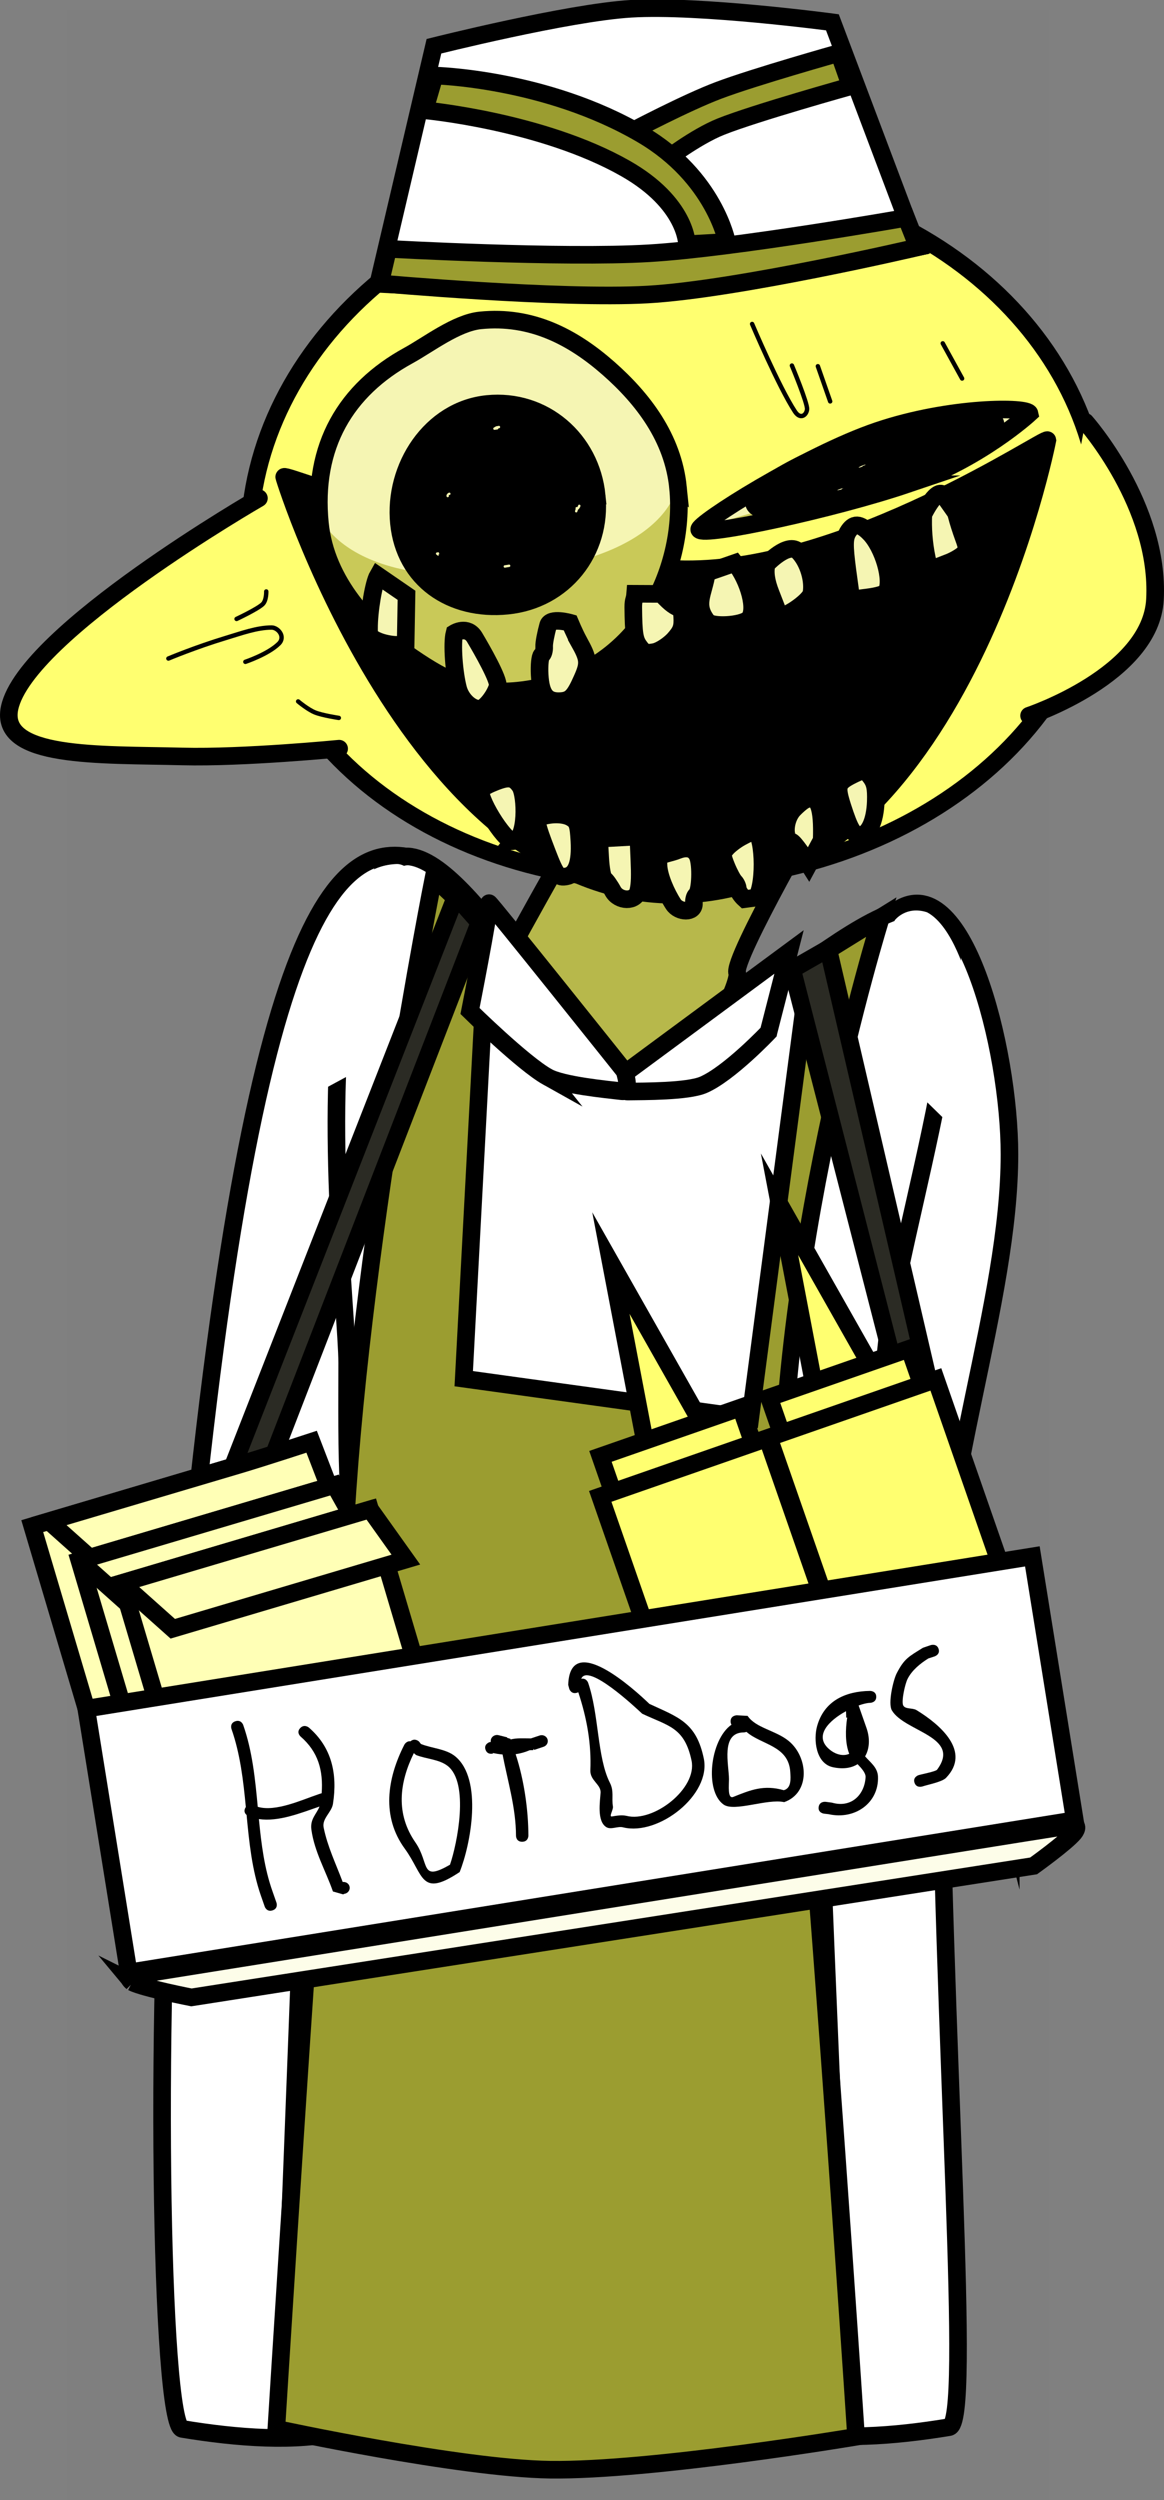 <svg viewBox="0,0,132.336,284.155" height="284.155" width="132.336" xmlns:xlink="http://www.w3.org/1999/xlink" xmlns="http://www.w3.org/2000/svg" version="1.1"><rect x="0" y="0" width="132.336" height="284.155" fill="#808080" stroke="none"/><g transform="translate(-256.571,-37.35)"><g stroke-miterlimit="10"><path stroke-linecap="butt" stroke-width="2" stroke="none" fill="#000000" fill-opacity="0.01" d="M264.149,321.506v-283.011h111.701v283.011z"></path><path stroke-linecap="butt" stroke-width="2" stroke="#000000" fill="#b7b84b" d="M309.655,148.419c0,0 4.077,-1.091 4.453,-2.095c0.499,-1.332 11.009,-19.796 11.009,-19.796l25.426,1.25c0,0 -10.818,18.695 -10.158,20.18c0.357,0.803 -3.802,12.266 -13.599,12.003c-8.395,-0.225 -17.131,-11.542 -17.131,-11.542z"></path><path stroke-linecap="butt" stroke-width="2" stroke="#000000" fill="#ffffff" d="M337.69,303.197c0,-12.078 6.502,-152.409 20.738,-162.318c7.599,-5.289 12.909,15.597 12.909,27.675c0,16.838 -8.135,37.565 -7.984,56.785c0.356,45.154 3.798,87.442 1.133,87.882c-12.547,2.071 -26.797,2.055 -26.797,-10.024z"></path><path stroke-linecap="butt" stroke-width="2" stroke="#000000" fill="#ffffff" d="M304.08,303.397c0,12.078 -14.25,12.095 -26.797,10.024c-2.471,-0.408 -3.3,-49.502 -0.648,-81.105c7.361,-87.711 17.179,-100.137 27.139,-97.386c9.96,2.751 0.305,156.39 0.305,168.468z"></path><path stroke-linecap="butt" stroke-width="2" stroke="#000000" fill="#ffffff" d="M296.236,207.095c-0.272,-4.974 -0.195,-10.057 -0.195,-14.859l-0,0c0,-5.139 -2.893,-30.607 0.211,-44.781c1.234,-5.636 3.011,-12.686 6.7,-12.762c7.469,0.44 19.115,24.406 25.389,24.406c8.009,0 29.701,-24.028 35.038,-17.511c5.58,6.813 -6.186,40.671 -6.186,51.248c0,4.258 -7.716,41.432 -7.716,41.432c1.078,28.948 3.305,79.222 3.305,79.222c0,0 -21.678,4.084 -32.308,3.942c-10.75,-0.144 -31.835,-4.799 -31.835,-4.799c0,0 2.158,-53.842 3.098,-81.828z"></path><path stroke-linecap="butt" stroke-width="2" stroke="none" fill="#ffffff" d="M288.267,163.9l6.652,-21.656c0,0 0.906,-6.465 6.771,-6.691c1.671,-0.027 3.681,3.254 3.681,3.254l0.082,15.796z"></path><path stroke-linecap="butt" stroke-width="2" stroke="#000000" fill="#9b9d30" d="M353.9,314.316c0,0 -23.234,3.901 -34.802,3.742c-10.24,-0.142 -31.112,-4.653 -31.112,-4.653c0,0 2.27,-36.655 4.515,-68.44c0.672,-9.511 2.726,-21.303 3.233,-32.242c1.489,-32.102 10.134,-75.654 10.134,-75.654l6.145,5.852l-2.719,51.131l32.575,4.502l6.827,-51.964l8.047,-4.987c0,0 -12.751,40.883 -11.169,73.635c0.531,11.002 2.709,21.929 3.464,31.491c2.528,32.021 4.861,67.586 4.861,67.586z"></path><g stroke-linecap="butt" stroke-width="2" stroke="#000000" fill="#ffffff"><path d="M343.943,154.669c0,0 -4.469,4.725 -7.408,5.987c-1.789,0.768 -6.801,0.734 -8.605,0.762c-1.109,0.018 -0.011,-2.311 -0.011,-2.311l18.359,-13.558l-2.335,9.119z"></path><path d="M318.825,159.762c-2.776,-1.55 -8.818,-7.498 -8.818,-7.498c0,0 2.221,-11.272 2.166,-12.261c-0.012,-0.218 15.396,19.086 15.396,19.086c0,0 0.822,2.426 -0.279,2.296c-1.79,-0.21 -6.776,-0.68 -8.466,-1.624z"></path></g><path stroke-linecap="butt" stroke-width="2" stroke="none" fill="#ffffff" d="M356.515,157.287l1.772,-15.327c0,0 1.255,-1.701 3.678,-0.921c2.97,1.56 4.579,7.617 4.579,7.617l-0.757,17.696z"></path><g stroke-width="2" stroke="#000000" fill="#ffff70"><path stroke-linecap="butt" d="M381.836,95.594c1.264,22.586 -19.499,40.357 -46.254,41.855c-26.756,1.497 -49.372,-13.847 -50.636,-36.432c-1.264,-22.586 19.401,-42.109 46.156,-43.606c26.756,-1.497 49.47,15.598 50.734,38.183z"></path><path stroke-linecap="round" d="M295.128,122.445c0,0 -10.847,1.061 -17.822,0.885c-9.475,-0.239 -20.884,0.253 -19.641,-5.527c1.84,-8.559 28.343,-23.826 28.343,-23.826"></path><path stroke-linecap="round" d="M379.977,85.3c0,0 8.468,9.521 7.903,20.184c-0.455,8.583 -14.313,13.21 -14.313,13.21"></path></g><g stroke-linecap="butt" stroke-width="2" stroke="#000000"><path fill="#ffffff" d="M305.907,42.605c0,0 15.228,-3.827 22.398,-4.257c7.865,-0.472 22.902,1.539 22.902,1.539l9.645,25.563c0,0 -19.538,3.899 -29.854,4.599c-10.106,0.686 -31.427,-0.439 -31.427,-0.439z"></path><path fill="#9b9d30" d="M299.781,69.562l0.921,-3.93c0,0 19.742,1.098 29.687,0.503c9.681,-0.579 29.211,-4.028 29.211,-4.028l1.328,3.348c0,0 -20.516,4.799 -30.73,5.371c-10.025,0.561 -30.417,-1.264 -30.417,-1.264z"></path><path fill="#9b9d30" d="M328.479,52.228c0,0 6.097,-3.216 9.783,-4.606c4.095,-1.545 13.689,-4.247 13.689,-4.247l1.33,3.782c0,0 -10.881,3.038 -14.76,4.591c-2.91,1.166 -6.45,3.907 -6.45,3.907z"></path><path fill="#9b9d30" d="M334.67,65.11c0,0 -0.014,-4.646 -7.003,-8.618c-9.465,-5.379 -22.827,-6.608 -22.827,-6.608l1.148,-3.943c0,0 12.657,0.291 23.573,6.702c8.247,4.843 9.657,12.213 9.657,12.213z"></path></g><path stroke-linecap="butt" stroke-width="2" stroke="#000000" fill="#000000" d="M335.95,138.921c-31.264,3.023 -47.008,-46.964 -47.07,-47.36c-0.082,-0.519 27.056,10.309 45.567,10.494c18.51,0.185 41.122,-15.19 41.203,-14.672c0,0 -9.46,48.614 -39.7,51.538z"></path><g stroke-linecap="butt"><path stroke-width="0" stroke="none" fill="#f5f5b3" d="M373.616,84.351c0.349,1.64 -5.69,5.255 -13.937,8.045c-8.246,2.79 -23.164,6.034 -23.611,5.156c-0.309,-0.607 12.04,-8.445 20.286,-11.235c8.246,-2.79 17.095,-2.744 17.261,-1.966z"></path><path stroke-width="0" stroke="none" fill="#c9c958" d="M373.616,84.351c0.349,1.64 -5.69,5.255 -13.937,8.045c-8.246,2.79 -23.164,6.034 -23.611,5.156c-0.166,-0.325 14.288,-4.069 22.272,-6.83c7.983,-2.761 15.199,-6.733 15.276,-6.371z"></path><path stroke-width="2" stroke="#000000" fill="#000000" d="M369.715,85.399c0.628,1.552 -4.995,4.884 -12.558,7.443c-7.564,2.559 -14.204,3.375 -14.832,1.824c-0.628,-1.552 4.995,-4.884 12.558,-7.443c7.564,-2.559 14.204,-3.375 14.832,-1.824z"></path><g stroke-width="2" stroke="none" fill="#f5f5b3"><path d="M354.486,90.435c-0.221,0.082 -0.277,0.064 -0.277,0.064l-0.014,-0.005c-0.024,-0.04 0.313,-0.209 0.602,-0.302c0,0 0.223,-0.066 0.176,-0.013c-0.047,0.052 -0.27,0.118 -0.27,0.118c-0.027,0.006 -0.086,0.035 -0.067,0.033l0.014,0.005c0,0 0.056,0.018 -0.165,0.1z"></path><path d="M364.653,89.358c0,0 -0.226,0.079 -0.253,0.05c-0.026,-0.029 0.2,-0.108 0.2,-0.108c0.121,-0.042 0.242,-0.084 0.362,-0.126l0.453,-0.157c0.125,-0.043 0.238,-0.066 0.253,-0.05c0.014,0.016 -0.075,0.064 -0.2,0.108c-0.121,0.042 -0.695,0.241 -0.815,0.283z"></path><path d="M346.452,91.406c0.061,-0.021 0.107,-0.035 0.142,-0.043c0.075,-0.04 0.136,-0.076 0.171,-0.106c0,0 0.078,-0.061 0.292,-0.119c0.214,-0.058 0.136,0.004 0.136,0.004c-0.1,0.075 -0.272,0.173 -0.5,0.273l-0.118,0.093c-0.027,0.022 -0.099,0.056 -0.19,0.088c-0.125,0.043 -0.238,0.066 -0.253,0.05c-0.004,-0.005 0.001,-0.013 0.014,-0.022l0.138,-0.108l-0.033,-0.002c0,0 -0.026,-0.029 0.2,-0.108z"></path><path d="M352.312,92.906l-0.099,0.092c-0.119,0.024 -0.238,0.047 -0.357,0.071c0,0 -0.179,0.035 -0.037,-0.041c0.084,-0.045 0.18,-0.076 0.245,-0.093c0,-0 0,-0 0,-0c0.197,-0.084 0.312,-0.089 0.312,-0.089l-0.032,0.03c0.051,-0.01 0.102,-0.02 0.153,-0.03z"></path><path d="M364.479,85.077c-0.007,0.034 -0.208,0.103 -0.208,0.103l-0.512,0.176c-0.123,0.042 -0.233,0.064 -0.248,0.048c-0.011,-0.012 0.04,-0.044 0.123,-0.078l0.396,-0.166l0.007,-0l0.033,-0.016c0.165,-0.058 0.33,-0.115 0.495,-0.173c0,0 0.226,-0.079 0.253,-0.05c0.026,0.029 -0.2,0.108 -0.2,0.108c-0.046,0.016 -0.093,0.032 -0.139,0.048z"></path></g><path stroke-width="2" stroke="#000000" fill="none" d="M359.68,92.396c-8.246,2.79 -23.164,6.034 -23.611,5.156c-0.309,-0.607 12.04,-8.445 20.286,-11.235c8.246,-2.79 17.095,-2.744 17.261,-1.966c0,0 -5.69,5.255 -13.937,8.045z"></path></g><g stroke-linecap="butt"><path stroke-width="0" stroke="none" fill="#f5f5b3" d="M333.654,92.764c0.493,4.907 -0.835,9.999 -3.198,13.852c-3.234,5.274 -8.545,8.586 -15.041,9.239c-4.857,0.488 -8.13,-1.159 -11.923,-3.743c-4.987,-3.396 -9.882,-8.656 -10.545,-15.257c-0.884,-8.8 2.95,-15.203 10.051,-19.091c2.278,-1.247 5.458,-3.725 8.188,-3.999c5.769,-0.58 10.475,1.853 14.58,5.467c3.894,3.429 7.32,7.874 7.889,13.533z"></path><path stroke-width="0" stroke="none" fill="#c9c958" d="M333.673,92.962c0.493,4.907 -0.835,9.999 -3.198,13.852c-3.234,5.274 -8.545,8.586 -15.041,9.239c-4.857,0.488 -8.13,-1.159 -11.923,-3.743c-4.987,-3.396 -9.882,-8.656 -10.545,-15.257c-0.473,-4.709 -0.877,7.668 21.671,5.43c20.483,-2.033 18.773,-12.151 19.037,-9.521z"></path><path stroke-width="2" stroke="#000000" fill="none" d="M333.654,92.764c0.493,4.907 -0.835,9.999 -3.198,13.852c-3.234,5.274 -8.545,8.586 -15.041,9.239c-4.857,0.488 -8.13,-1.159 -11.923,-3.743c-4.987,-3.396 -9.882,-8.656 -10.545,-15.257c-0.884,-8.8 2.95,-15.203 10.051,-19.091c2.278,-1.247 5.458,-3.725 8.188,-3.999c5.769,-0.58 10.475,1.853 14.58,5.467c3.894,3.429 7.32,7.874 7.889,13.533z"></path><path stroke-width="2" stroke="#000000" fill="#000000" d="M324.41,93.682c0.641,6.378 -3.717,11.862 -10.143,12.508c-6.427,0.646 -11.701,-2.987 -12.341,-9.365c-0.641,-6.378 3.611,-12.912 10.038,-13.558c6.427,-0.646 11.806,4.036 12.447,10.415z"></path><g stroke-width="2" stroke="none" fill="#f5f5b3"><path d="M307.509,93.86c-0.132,0.039 -0.171,-0.093 -0.171,-0.093l-0.01,-0.033c-0.022,-0.174 0.173,-0.394 0.348,-0.394c0,0 0.136,0.023 0.113,0.159c-0.023,0.136 -0.159,0.113 -0.159,0.113c-0.017,-0.01 -0.051,0.028 -0.039,0.044l0.01,0.033c0,0 0.039,0.132 -0.093,0.171z"></path><path d="M313.988,101.872c0,0 -0.136,0.021 -0.158,-0.115c-0.021,-0.136 0.115,-0.158 0.115,-0.158c0.073,-0.011 0.145,-0.023 0.218,-0.034l0.272,-0.043c0.075,-0.012 0.146,0.04 0.157,0.115c0.012,0.075 -0.04,0.146 -0.115,0.158c-0.073,0.011 -0.417,0.066 -0.49,0.077z"></path><path d="M322.115,94.98c0.036,-0.006 0.065,-0 0.087,0.011c0.043,-0.056 0.077,-0.119 0.096,-0.186c0,0 0.042,-0.131 0.173,-0.09c0.131,0.042 0.09,0.173 0.09,0.173c-0.054,0.157 -0.152,0.311 -0.285,0.41l-0.063,0.2c-0.015,0.049 -0.056,0.089 -0.111,0.097c-0.075,0.012 -0.146,-0.04 -0.158,-0.115c-0.004,-0.023 -0.001,-0.045 0.006,-0.066l0.074,-0.232l-0.022,-0.046c0,0 -0.021,-0.136 0.115,-0.158z"></path><path d="M306.461,100.329l-0.051,0.221c-0.074,-0.054 -0.148,-0.108 -0.223,-0.162c0,0 -0.111,-0.081 -0.03,-0.192c0.048,-0.066 0.106,-0.064 0.146,-0.052c0,-0 0,-0 0,-0c0.116,-0.074 0.19,0.042 0.19,0.042l-0.017,0.072c0.032,0.023 0.064,0.046 0.095,0.069z"></path><path d="M313.231,86.036c0,0.115 -0.12,0.131 -0.12,0.131l-0.308,0.04c-0.074,0.01 -0.143,-0.041 -0.154,-0.115c-0.009,-0.058 0.02,-0.114 0.068,-0.141l0.234,-0.139l0.005,0.008l0.019,-0.019c0.099,-0.016 0.198,-0.033 0.298,-0.049c0,0 0.136,-0.021 0.158,0.115c0.021,0.136 -0.115,0.158 -0.115,0.158c-0.028,0.004 -0.056,0.008 -0.084,0.012z"></path></g></g><path stroke-linecap="butt" stroke-width="2" stroke="#000000" fill="#f5f5b3" d="M364.894,95.136c0.137,-0.008 0.332,0.395 0.463,0.903c0.133,0.543 0.467,1.591 0.751,2.367c0.486,1.315 0.461,1.489 -0.095,2.001c-0.362,0.295 -1.096,0.715 -1.67,0.919c-0.539,0.202 -1.246,0.482 -1.548,0.637c-0.471,0.198 -0.621,-0.034 -0.86,-1.225c-0.344,-1.637 -0.466,-3.44 -0.388,-4.916c0,0 1.676,-3.483 2.412,-2.01z"></path><path stroke-linecap="butt" stroke-width="2" stroke="#000000" fill="#f5f5b3" d="M302.787,105.012l-0.099,5.608l-1.065,0.025c-0.585,-0.002 -1.525,-0.19 -2.089,-0.434c-0.81,-0.333 -1.033,-0.631 -1.008,-1.424c-0.008,-1.996 0.537,-5.192 1.008,-6.01z"></path><path stroke-linecap="butt" stroke-width="2" stroke="#000000" fill="#f5f5b3" d="M313.155,115.326c-0.316,1.119 -1.441,2.558 -2.058,2.592c-0.963,0.019 -2.087,-1.02 -2.432,-2.274c-0.479,-1.797 -0.734,-5.156 -0.422,-6.343c0,0 1.456,-0.897 2.291,0.502c0.835,1.399 2.789,4.825 2.621,5.523z"></path><path stroke-linecap="butt" stroke-width="2" stroke="#000000" fill="#f5f5b3" d="M355.424,97.938c1.569,1.599 2.674,5.392 1.92,6.673c-0.124,0.248 -1.073,0.507 -2.098,0.633l-1.879,0.242l-0.463,-3.381c-0.362,-2.802 -0.334,-3.526 0.04,-4.235c0.661,-1.104 1.351,-1.073 2.482,0.068z"></path><path stroke-linecap="butt" stroke-width="2" stroke="#000000" fill="#f5f5b3" d="M348.815,104.789c-0.189,0.94 -3.474,3.118 -3.684,2.442c-0.082,-0.236 -0.486,-1.315 -0.926,-2.426c-0.533,-1.346 -0.694,-2.424 -0.473,-3.328c0,0 2.448,-2.633 3.616,-1.424c1.168,1.208 1.735,3.345 1.468,4.736z"></path><path stroke-linecap="butt" stroke-width="2" stroke="#000000" fill="#f5f5b3" d="M322.358,110.215c1.146,2.035 1.207,2.514 0.38,4.349c-0.856,1.94 -1.311,2.413 -2.443,2.476c-1.578,0.088 -2.243,-0.736 -2.369,-3c-0.061,-1.098 0.055,-2.102 0.221,-2.215c0.2,-0.114 0.313,-0.568 0.29,-0.98c-0.023,-0.412 0.192,-1.49 0.45,-2.434c0.259,-0.909 2.497,-0.277 2.497,-0.277c0,0 0.477,1.144 0.976,2.079z"></path><path stroke-linecap="butt" stroke-width="2" stroke="#000000" fill="#f5f5b3" d="M331.772,104.855c2.21,2.502 2.235,0.899 2.359,2.568c0.069,1.235 -0.08,1.656 -0.955,2.634c-0.585,0.618 -1.548,1.256 -2.159,1.393c-0.953,0.191 -1.233,0.103 -1.755,-0.625c-0.558,-0.76 -0.665,-1.443 -0.694,-4.435c-0.003,-0.938 0.157,-0.787 0.216,-1.551z"></path><path stroke-linecap="butt" stroke-width="2" stroke="#000000" fill="#f5f5b3" d="M340.128,101.335c1.575,1.95 2.56,5.458 1.535,6.394c-0.82,0.734 -4.147,0.919 -4.666,0.26c-1.532,-1.926 -0.432,-3.112 -0.062,-5.545z"></path><path stroke-linecap="butt" stroke-width="2" stroke="#000000" fill="#f5f5b3" d="M355.531,125.629c0.52,0.694 0.656,1.271 0.606,2.857c-0.084,2.207 -0.791,3.726 -1.751,3.78c-0.789,0.044 -1.166,-0.555 -2.04,-3.259c-0.753,-2.401 -0.633,-2.718 1.378,-3.69c1.107,-0.509 1.176,-0.513 1.807,0.312z"></path><path stroke-linecap="butt" stroke-width="2" stroke="#000000" fill="#f5f5b3" d="M314.899,132.963c-0.995,0.055 -4.249,-5.235 -3.599,-5.925c0.097,-0.109 0.663,-0.45 1.269,-0.69c1.782,-0.753 2.405,-0.684 3.116,0.343c0.711,1.027 0.826,6.183 -0.787,6.273z"></path><path stroke-linecap="butt" stroke-width="2" stroke="#000000" fill="#f5f5b3" d="M348.513,135.588c-0.416,-0.665 -1.643,-2.497 -1.958,-2.582c-0.947,-0.326 -0.797,-2.571 0.244,-3.661c0.488,-0.509 1.113,-1.025 1.384,-1.109c1.414,-0.56 1.938,0.821 1.805,4.614z"></path><path stroke-linecap="butt" stroke-width="2" stroke="#000000" fill="#f5f5b3" d="M342.259,131.848c1.126,-0.166 1.396,5.91 0.315,7.519l-1.332,0.177c-0.435,-0.389 -0.774,-0.921 -0.789,-1.195c-0.013,-0.24 -0.17,-0.576 -0.353,-0.772c-0.181,-0.162 -0.602,-0.93 -0.921,-1.704c-0.519,-1.279 -0.532,-1.519 -0.046,-2.062c0.29,-0.36 1.048,-0.953 1.683,-1.298c0.635,-0.345 1.271,-0.656 1.443,-0.665z"></path><path stroke-linecap="butt" stroke-width="2" stroke="#000000" fill="#f5f5b3" d="M321.539,130.319c0.677,0.41 0.801,0.781 0.902,2.6c0.139,2.504 -0.337,3.839 -1.462,4.039c-0.953,0.191 -1.21,-0.105 -2.217,-2.733c-1.287,-3.335 -1.348,-3.814 -0.705,-4.022c1.285,-0.416 2.733,-0.359 3.482,0.116z"></path><path stroke-linecap="butt" stroke-width="2" stroke="#000000" fill="#f5f5b3" d="M324.687,132.672l2.23,-0.124l2.23,-0.124l0.113,2.644c0.076,1.767 0.064,2.75 -0.125,3.544c-0.312,1.307 -2.23,1.209 -2.877,0.03c-0.345,-0.635 -0.793,-1.264 -0.97,-1.357c-0.212,-0.091 -0.41,-1.182 -0.479,-2.417z"></path><path stroke-linecap="round" stroke-width="0.5" stroke="#000000" fill="none" d="M346.604,78.899c0,0 1.79,4.288 1.723,4.97c-0.068,0.683 -0.76,1.201 -1.378,0.259c-1.827,-2.781 -4.87,-9.955 -4.87,-9.955"></path><path stroke-linecap="round" stroke-width="0.5" stroke="#000000" fill="none" d="M349.554,78.974l1.4,4"></path><path stroke-linecap="round" stroke-width="0.5" stroke="#000000" fill="none" d="M363.754,76.374l2.2,4"></path><path stroke-linecap="round" stroke-width="0.5" stroke="#000000" fill="none" d="M295.092,118.949c0,0 -1.875,-0.284 -2.705,-0.62c-0.83,-0.336 -1.92,-1.255 -1.92,-1.255"></path><path stroke-linecap="round" stroke-width="0.5" stroke="#000000" fill="none" d="M275.717,112.199c0,0 3.095,-1.302 6.558,-2.346c1.75,-0.527 3.5,-1.175 5.183,-1.177c0.719,-0.001 1.614,1.041 0.815,1.832c-1.213,1.2 -3.806,2.067 -3.806,2.067"></path><path stroke-linecap="round" stroke-width="0.5" stroke="#000000" fill="none" d="M286.842,104.574c0,0 0.034,1.038 -0.417,1.455c-0.62,0.574 -2.958,1.67 -2.958,1.67"></path><path stroke-linecap="butt" stroke-width="2" stroke="#000000" fill="#f5f5b3" d="M335.885,134.636c0.435,1.008 0.33,4.077 -0.166,4.449c-0.166,0.112 -0.28,0.532 -0.257,0.943c0.063,1.136 -1.71,1.052 -2.33,0.099c-0.836,-1.284 -1.625,-3.146 -1.692,-4.349c-0.052,-0.926 0.072,-1.174 0.886,-1.391c0.509,-0.132 1.084,-0.301 1.252,-0.379c1.111,-0.44 1.915,-0.21 2.306,0.629z"></path><path stroke-linecap="butt" stroke-width="2" stroke="#000000" fill="#2b2b24" d="M270.516,236.02l37.887,-96.823l2.671,3.017l-40.255,104.134z"></path><path stroke-linecap="butt" stroke-width="2" stroke="#000000" fill="#2b2b24" d="M371.484,244.221l-24.85,-96.689l4.092,-2.348l20.758,89.317z"></path><g stroke-linecap="butt" stroke-width="2" stroke="#000000" fill="#ffff70"><path d="M349.334,195.921l-4.139,-21.697l10.946,19.328z"></path><path d="M359.949,190.645l2.148,6.172l-15.942,5.55l-2.148,-6.172z"></path><path d="M356.874,237.776l-12.891,-37.032l18.987,-6.61l12.891,37.032z"></path></g><g stroke-linecap="butt" stroke-width="2" stroke="#000000" fill="#ffff70"><path d="M330.163,202.607l-4.139,-21.697l10.946,19.328z"></path><path d="M340.778,197.332l2.148,6.172l-15.942,5.55l-2.148,-6.172z"></path><path d="M337.703,244.462l-12.891,-37.032l18.987,-6.61l12.891,37.032z"></path></g><g stroke-linecap="butt" stroke-width="2" stroke="#000000" fill="#ffffb6"><g><path d="M271.147,247.591l-10.909,-36.78l28.247,-8.378l10.909,36.78z"></path><path d="M267.948,215.439l-5.816,-5.189c0,0 16.432,-4.874 21.572,-6.398c2.86,-0.848 8.296,-2.633 8.296,-2.633l2.448,6.361z"></path></g><g><path d="M276.51,251.517l-10.909,-36.78c0,0 23.697,-7.028 26.94,-7.99c0.801,-0.238 1.457,0.116 1.695,0.917c1.129,3.806 10.522,35.475 10.522,35.475z"></path><path d="M271.417,219.927c0,0 -4.545,-4.055 -5.355,-4.777c-0.357,-0.319 0.246,-0.622 0.705,-0.758c3.153,-0.935 27.829,-8.254 27.829,-8.254l3.32,5.93z"></path></g><g><path d="M281.306,254.067l-10.909,-36.78l28.247,-8.378l10.909,36.78z"></path><path d="M276.213,222.476l-5.816,-5.189l28.247,-8.378l4.069,5.708z"></path></g></g><g stroke-linecap="butt" stroke-width="2"><g stroke="#000000"><path fill="#ffffff" d="M271.204,261.544l-4.826,-29.983l107.563,-17.313l4.826,29.983z"></path><path fill="#fdfde9" d="M271.592,262.654c0,0 -0.763,-0.618 -0.091,-0.725c10.624,-1.703 100.173,-16.057 107.007,-17.124c0.599,-0.093 0.541,0.429 0.168,0.878c-0.932,1.123 -4.595,3.746 -4.595,3.746l-95.744,14.948c0,0 -5.409,-1.054 -6.746,-1.724z"></path></g><g stroke="none" fill="#000000"><path d="M296.294,251.711c0.124,0.354 -0.075,0.741 -0.444,0.864c-0.048,0.016 -0.096,0.027 -0.145,0.033c-0.07,0.039 -0.123,0.057 -0.123,0.057l-1.16,-0.329c-0.833,-2.383 -2.1,-4.506 -2.449,-7.028c-0.167,-1.205 0.581,-1.759 0.924,-2.626c-2.098,0.723 -4.662,1.761 -6.892,1.424c0.273,2.817 0.616,5.603 1.553,8.232l0.448,1.282c0,0 0.224,0.641 -0.444,0.864c-0.668,0.223 -0.892,-0.418 -0.892,-0.418l-0.448,-1.282c-1.011,-2.936 -1.32,-6.032 -1.616,-9.145c-0.161,-0.137 -0.352,-0.4 -0.15,-0.794c0.02,-0.039 0.041,-0.074 0.064,-0.106c-0.289,-3.001 -0.629,-6.005 -1.636,-8.885c0,0 -0.224,-0.641 0.444,-0.864c0.668,-0.223 0.892,0.418 0.892,0.418c1.05,3.002 1.361,6.162 1.655,9.308c2.044,0.605 5.037,-0.805 6.92,-1.434l0.267,-0.089c0,0 0.03,-0.01 0.079,-0.02c0.186,-2.582 -0.378,-4.695 -2.396,-6.447c0,0 -0.52,-0.452 -0.045,-0.958c0.475,-0.506 0.996,-0.054 0.996,-0.054c2.591,2.25 3.26,5.247 2.73,8.666c-0.149,0.962 -1.271,1.666 -1.06,2.693c0.454,2.208 1.386,4.103 2.167,6.19c0.328,-0.046 0.653,0.136 0.762,0.449z"></path><path d="M303.619,236.612c-1.678,3.429 -2.052,6.925 0.177,10.145c1.664,2.404 0.487,4.521 3.935,2.536c0.821,-2.383 2.225,-9.304 -0.283,-11.24c-0.964,-0.744 -2.459,-0.78 -3.575,-1.226zM303.241,235.269c0.286,-0.254 0.569,-0.201 0.753,-0.115c0.133,0.056 0.247,0.152 0.322,0.278l0.114,0.141c1.236,0.503 2.863,0.543 3.919,1.425c3.132,2.614 1.744,9.984 0.481,13.132c-4.471,2.967 -4.062,0.326 -6.239,-2.657c-2.648,-3.628 -2.028,-7.943 -0.052,-11.814c0,0 0.233,-0.454 0.702,-0.39z"></path><path d="M311.773,236.231c-0.224,-0.641 0.444,-0.864 0.444,-0.864l0.151,-0.024c-0.054,-0.322 0.14,-0.646 0.472,-0.756c0.14,-0.047 0.285,-0.049 0.418,-0.014l0.972,0.243l-0.014,0.052l0.409,0.126l-0.023,0.068c0.736,-0.191 1.471,-0.124 2.334,-0.124l0.987,-0.33c0.369,-0.123 0.769,0.064 0.892,0.418c0.124,0.354 -0.075,0.741 -0.444,0.864l-1.069,0.357l-0.05,-0.142l-0.06,0.169c-0.141,0.003 -0.275,0.006 -0.403,0.009c-0.514,0.22 -1.042,0.371 -1.595,0.448c0.967,2.94 1.444,6.366 1.451,9.268c0,0 0.001,0.679 -0.703,0.688c-0.705,0.009 -0.706,-0.67 -0.706,-0.67c-0.006,-3.158 -0.934,-6.178 -1.528,-9.252c-0.377,-0.032 -0.768,-0.094 -1.175,-0.187l0.134,0.071c0,0 -0.668,0.223 -0.892,-0.418z"></path><path d="M322.654,228.164c0.582,-0.121 0.781,0.448 0.781,0.448c1.242,3.585 1.018,8.503 2.476,11.372c0.488,0.96 0.18,1.724 0.344,2.692c0.064,0.374 -0.5,1.199 -0.111,1.134c0.544,-0.091 1.117,-0.189 1.653,-0.069c3.07,0.788 8.069,-3.116 7.396,-6.285c-0.806,-3.797 -2.624,-3.914 -5.611,-5.324c-0.744,-0.696 -6.205,-5.828 -6.929,-3.968zM322.316,229.692c-0.038,0.019 -0.08,0.037 -0.127,0.052c-0.668,0.223 -0.892,-0.418 -0.892,-0.418l-0.126,-0.471c0.205,-6.166 7.55,0.542 9.234,2.164c3.317,1.532 5.325,2.103 6.18,6.2c0.861,4.121 -5.134,8.816 -9.155,7.835c-0.609,-0.176 -1.373,0.298 -1.913,-0.023c-1.122,-0.666 -0.715,-3 -0.665,-3.928c0.051,-0.942 -1.212,-1.37 -1.163,-2.542c0.124,-2.948 -0.377,-5.87 -1.373,-8.87z"></path><path d="M341.438,234.194c-0.155,0.062 -0.296,0.064 -0.296,0.064c-2.673,0.004 -1.696,3.682 -1.693,5.315c0.001,0.692 -0.18,2.284 0.486,2.017c1.963,-0.789 3.471,-1.411 5.747,-0.763c0.89,-0.239 0.776,-1.362 0.737,-2.052c-0.169,-3.034 -3.295,-3.096 -4.982,-4.581zM339.736,233.377c-0.062,-0.093 -0.103,-0.216 -0.103,-0.379c-0.001,-0.679 0.703,-0.688 0.703,-0.688l1.231,0.068c0.923,1.381 3.21,1.655 4.665,2.847c2.24,1.835 2.502,5.895 -0.507,6.958c-1.917,-0.43 -5.66,1.141 -6.889,0.274c-2.179,-1.536 -1.545,-7.366 0.9,-9.081z"></path><path d="M363.276,224.753c0.224,0.641 -0.444,0.864 -0.444,0.864l-0.722,0.236c-0.933,0.585 -1.849,1.336 -2.342,2.296c-0.308,0.58 -0.735,2.573 -0.515,3.032c0.226,0.471 1.062,0.264 1.516,0.542c2.728,1.669 6.233,4.71 3.362,7.694c-0.455,0.473 -2.043,0.767 -2.694,0.985c0,0 -0.668,0.223 -0.892,-0.418c-0.224,-0.641 0.444,-0.864 0.444,-0.864c0.296,-0.099 1.965,-0.419 2.117,-0.622c2.819,-3.779 -3.702,-4.306 -5.138,-6.746c-0.464,-0.789 0.156,-3.429 0.539,-4.193c0.883,-1.718 1.385,-1.914 2.996,-2.923l0.882,-0.3c0,0 0.668,-0.223 0.892,0.418z"></path><path d="M349.645,242.732c0.098,-0.673 0.796,-0.586 0.796,-0.586l0.71,0.094c2.242,0.647 3.722,-0.938 3.829,-2.895c0.025,-0.464 -0.438,-0.987 -0.91,-1.479c-0.677,0.432 -1.612,0.598 -2.788,0.352c-1.978,-0.414 -2.239,-3.153 -1.815,-4.671c0.798,-2.863 3.203,-3.969 6.019,-4.007c0,0 0.705,-0.009 0.706,0.67c0.001,0.679 -0.703,0.688 -0.703,0.688c-0.315,0.004 -0.777,0.111 -1.301,0.299c0.239,0.684 0.667,1.906 0.906,2.59c0.404,1.173 0.334,2.335 -0.17,3.191c0.597,0.703 1.426,1.249 1.466,2.311c0.111,2.994 -2.636,4.931 -5.606,4.265l-0.538,-0.062c0,0 -0.698,-0.087 -0.6,-0.76zM353.121,236.689c-0.47,-1.204 -0.44,-2.717 -0.232,-4.119l-0.109,0.005l-0.025,-0.73c-1.896,1.036 -3.644,2.748 -1.983,4.257c0.789,0.717 1.704,0.88 2.349,0.588z"></path></g></g></g></g></svg><!--rotationCenter:63.42874761878852:142.64987990612394-->